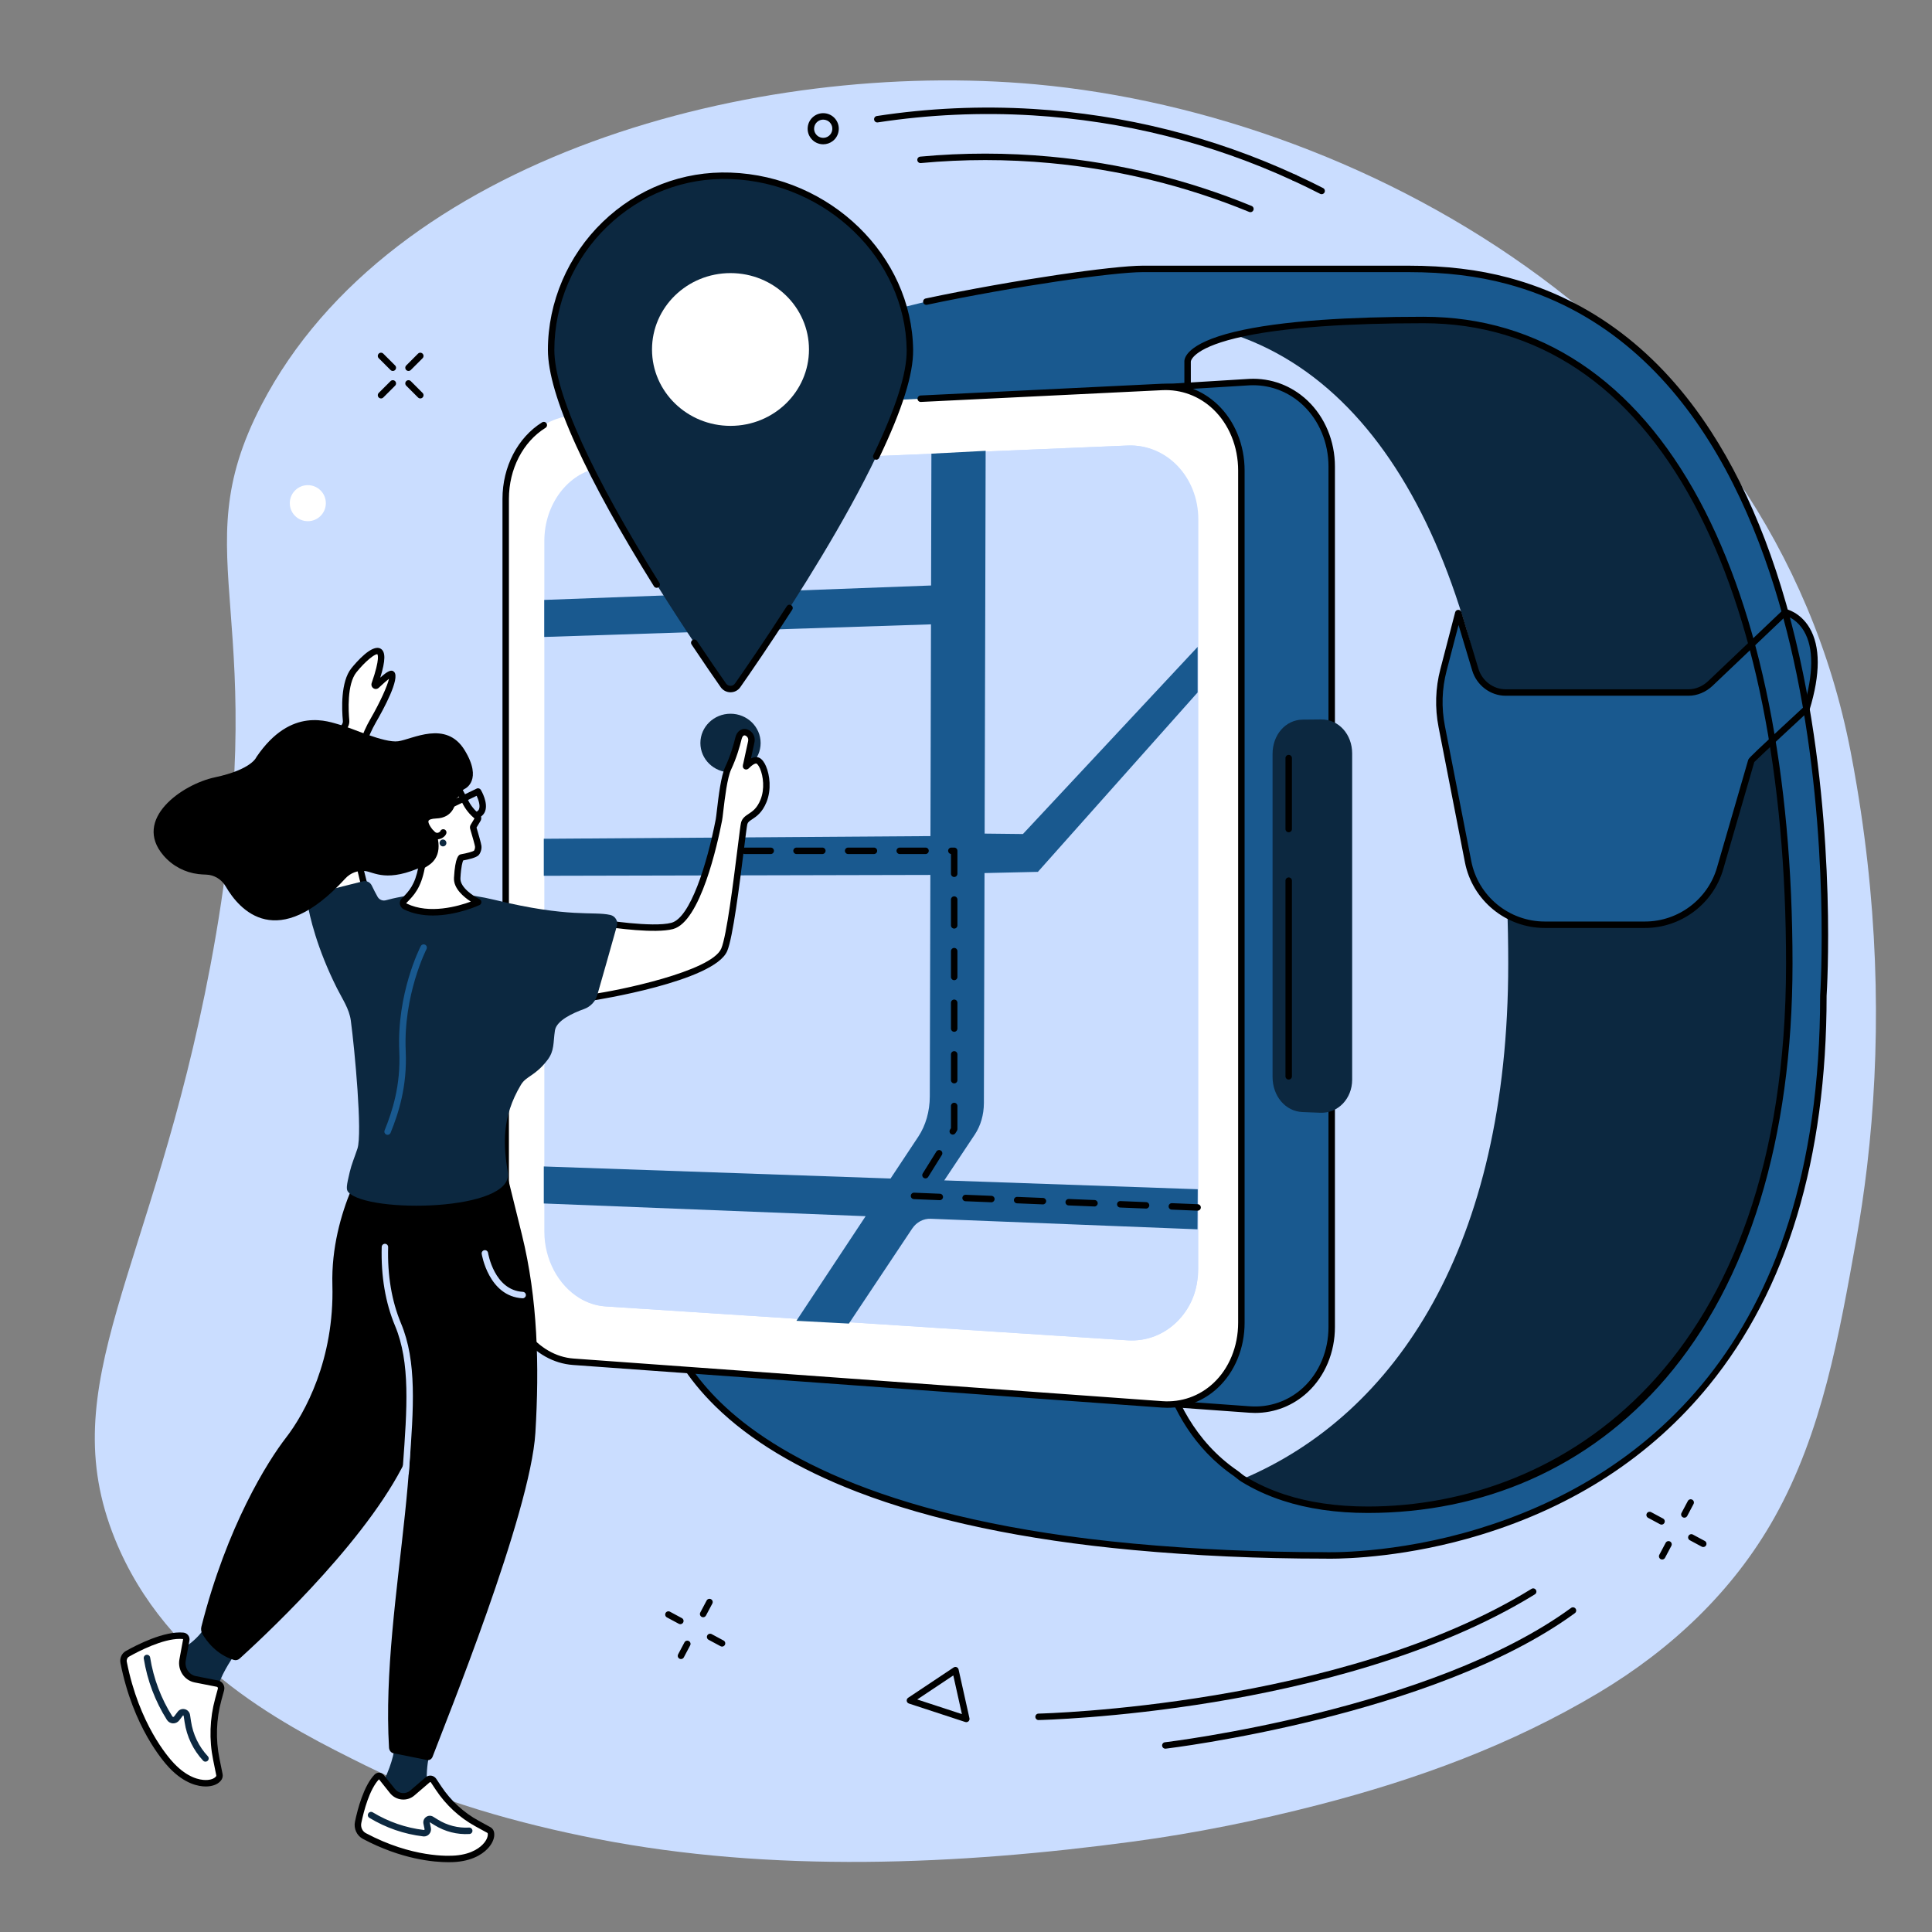 <svg xmlns="http://www.w3.org/2000/svg" xmlns:xlink="http://www.w3.org/1999/xlink" width="500" zoomAndPan="magnify" viewBox="0 0 375 375" height="500" preserveAspectRatio="xMidYMid meet" version="1.0"><rect x="0" y="0" width="375" height="375" fill="#808080" stroke="none"/><defs><clipPath id="0c327a4973"><path d="M 18 15 L 364.773 15 L 364.773 362 L 18 362 Z M 18 15 " clip-rule="nonzero"/></clipPath></defs><g clip-path="url(#0c327a4973)"><path fill="#caddff" d="M 362.43 226.098 C 362.41 226.266 362.391 226.43 362.371 226.598 C 361.797 231.426 361.102 236.109 360.293 240.629 C 356.98 259.109 353.703 277.98 344.414 294.559 C 336.383 308.883 324.375 320.137 310.379 328.512 C 293.336 338.707 275.051 345.379 255.883 350.328 C 244.109 353.367 232.082 355.812 220.027 357.434 C 185.875 362.023 149.797 363.566 115.816 356.918 C 100.844 353.992 84.789 349.543 71.055 342.734 C 55.973 335.258 32.383 323.566 22.324 298.766 C 10.027 268.426 29.57 247.055 40.832 187.461 C 53.844 118.602 34.961 108.996 50.758 78.586 C 75.879 30.227 146.836 11.426 201.035 16.371 C 266.457 22.344 343.938 66.781 359.215 145.938 C 359.629 148.086 360.016 150.223 360.371 152.344 C 364.926 179.336 364.973 204.238 362.43 226.098 " fill-opacity="1" fill-rule="nonzero"/></g><path fill="#0c2840" d="M 353.914 193.207 C 353.914 263.887 315.586 288.688 287.172 297.359 L 239.855 297.359 L 239.855 286.141 C 240.309 286.453 240.777 286.754 241.258 287.051 C 270.918 274.48 292.746 241.863 292.746 187.059 C 292.746 124.762 274.75 77.051 239.855 65.051 L 239.855 54.406 L 292.688 54.406 C 362.199 73.098 353.914 193.207 353.914 193.207 " fill-opacity="1" fill-rule="nonzero"/><path fill="#19598f" d="M 292.688 54.52 C 286.824 52.941 280.406 52.199 273.379 52.199 L 221.785 52.199 C 215.977 52.199 201.074 54.004 184.152 57.582 C 169.395 60.699 154.605 65.457 140.836 71.609 L 135.09 74.164 C 130.672 76.141 127.785 80.508 127.785 85.344 L 230.508 81.43 L 230.508 70.23 C 230.508 70.23 230.184 67.355 239.738 65.023 C 239.762 65.02 239.809 65.016 239.832 65.004 C 243.633 64.086 249 63.258 256.555 62.719 C 261.945 62.34 268.445 62.113 276.297 62.113 C 323.059 62.113 347.297 114.762 347.297 187.059 C 347.297 259.359 309.309 293.039 265.469 293.039 C 259.109 293.039 253.723 292.168 249.16 290.672 C 246.188 289.703 243.57 288.473 241.258 287.051 C 240.777 286.754 240.309 286.293 239.855 285.984 C 222.668 274.199 223.918 251.277 223.918 251.277 L 128.074 251.277 C 128.074 251.277 127.426 291.68 219.992 300.238 C 231.008 301.258 243.34 301.906 257.148 301.906 C 257.148 301.906 270.441 302.43 287.172 297.32 C 315.586 288.648 353.914 263.922 353.914 193.242 C 353.914 193.242 362.199 73.211 292.688 54.52 " fill-opacity="1" fill-rule="nonzero"/><path fill="#19598f" d="M 346.52 118.832 L 331.984 132.656 C 330.844 133.734 329.336 134.414 327.766 134.414 L 292.234 134.414 C 289.523 134.414 287.141 132.562 286.359 129.973 L 283.059 118.996 L 280.184 130.023 C 279.246 133.621 279.129 137.375 279.84 141.023 L 284.961 167.262 C 286.344 174.379 292.586 179.492 299.84 179.492 L 319.305 179.492 C 326.055 179.492 331.988 175.055 333.867 168.574 L 339.949 147.59 C 339.949 147.59 339.949 147.473 350.637 137.582 C 355.777 120.727 346.52 118.832 346.52 118.832 " fill-opacity="1" fill-rule="nonzero"/><path fill="#000000" d="M 283.102 121.312 L 280.789 130.184 C 279.867 133.715 279.758 137.324 280.453 140.906 L 285.574 167.141 C 286.898 173.934 292.895 178.867 299.84 178.867 L 319.305 178.867 C 325.738 178.867 331.48 174.562 333.266 168.398 L 339.348 147.414 L 339.359 147.418 C 339.555 147.004 340.902 145.742 350.086 137.238 C 352.02 130.816 352.047 125.73 350.16 122.523 C 348.965 120.488 347.352 119.758 346.688 119.531 L 332.414 133.109 C 331.117 134.34 329.422 135.043 327.766 135.043 L 292.234 135.043 C 289.289 135.043 286.629 133.031 285.758 130.152 Z M 319.305 180.117 L 299.84 180.117 C 292.301 180.117 285.781 174.762 284.344 167.379 L 279.227 141.145 C 278.492 137.375 278.609 133.582 279.578 129.867 L 282.449 118.836 C 282.52 118.566 282.766 118.375 283.047 118.371 C 283.312 118.359 283.574 118.547 283.656 118.812 L 286.957 129.793 C 287.668 132.145 289.836 133.789 292.234 133.789 L 327.766 133.789 C 329.105 133.789 330.488 133.211 331.555 132.199 L 346.086 118.379 C 346.234 118.238 346.441 118.176 346.641 118.219 C 346.754 118.242 349.414 118.816 351.219 121.848 C 353.352 125.441 353.359 130.801 351.234 137.766 C 351.203 137.871 351.145 137.969 351.062 138.043 C 342.582 145.891 340.859 147.562 340.508 147.91 L 334.469 168.75 C 332.527 175.445 326.293 180.117 319.305 180.117 " fill-opacity="1" fill-rule="nonzero"/><path fill="#000000" d="M 239.598 64.422 Z M 258.156 302.543 C 257.504 302.543 257.145 302.531 257.125 302.531 C 257.117 302.531 257.113 302.531 257.109 302.531 C 244.43 302.531 231.914 301.969 219.938 300.859 C 198.766 298.902 180.738 295.102 166.355 289.562 C 154.812 285.113 145.566 279.543 138.883 272.996 C 127.414 261.766 127.441 251.691 127.449 251.266 C 127.453 250.922 127.73 250.648 128.074 250.648 L 223.922 250.648 C 224.094 250.648 224.258 250.723 224.375 250.848 C 224.496 250.969 224.555 251.141 224.547 251.312 C 224.535 251.535 223.52 274.02 240.211 285.465 C 240.434 285.617 240.648 285.797 240.859 285.969 C 241.102 286.168 241.355 286.375 241.59 286.516 C 243.953 287.973 246.566 289.168 249.352 290.078 C 254.086 291.629 259.508 292.414 265.473 292.414 C 302.934 292.414 346.672 264.82 346.672 187.059 C 346.672 150.469 340.488 119.594 328.781 97.766 C 316.492 74.852 298.348 62.738 276.301 62.738 C 268.938 62.738 262.312 62.941 256.602 63.344 C 249.809 63.824 244.223 64.586 240.008 65.605 C 239.949 65.625 239.898 65.633 239.863 65.637 C 231.266 67.734 231.137 70.168 231.137 70.191 L 231.141 81.426 C 231.141 81.773 230.855 82.055 230.512 82.055 C 230.164 82.055 229.887 81.773 229.887 81.426 L 229.887 70.254 C 229.84 69.59 230.203 66.703 239.59 64.414 C 239.609 64.41 239.648 64.402 239.668 64.398 C 239.672 64.395 239.684 64.395 239.688 64.395 C 243.973 63.355 249.637 62.582 256.516 62.094 C 262.254 61.691 268.91 61.484 276.301 61.484 C 298.832 61.484 317.367 73.828 329.887 97.176 C 341.688 119.18 347.926 150.262 347.926 187.059 C 347.926 220.949 339.41 248.789 323.301 267.566 C 315.922 276.168 307.074 282.781 297.004 287.219 C 287.301 291.496 276.691 293.664 265.473 293.664 C 259.375 293.664 253.824 292.859 248.965 291.266 C 246.086 290.328 243.383 289.09 240.934 287.582 C 240.625 287.395 240.34 287.16 240.062 286.938 C 239.867 286.773 239.68 286.621 239.504 286.5 C 223.867 275.777 223.246 255.785 223.281 251.902 L 128.73 251.902 C 128.926 254.238 130.293 262.883 139.859 272.199 C 150.215 282.281 172.531 295.223 220.055 299.617 C 231.996 300.719 244.477 301.277 257.148 301.277 C 257.305 301.285 270.562 301.738 286.996 296.719 C 317.238 287.488 353.289 262.043 353.289 193.242 C 353.289 193.227 353.293 193.211 353.293 193.199 C 353.312 192.898 355.281 162.883 348.75 130.988 C 342.746 101.66 328.121 64.691 292.527 55.121 C 286.777 53.574 280.516 52.82 273.383 52.82 L 221.789 52.82 C 216.18 52.82 197.086 55.531 179.93 59.156 C 179.594 59.23 179.262 59.016 179.188 58.676 C 179.117 58.34 179.332 58.008 179.672 57.934 C 196.902 54.289 216.117 51.57 221.789 51.57 L 273.383 51.57 C 280.625 51.57 286.996 52.336 292.855 53.91 C 308.863 58.219 322.07 68.25 332.105 83.738 C 340.113 96.086 346.125 111.906 349.984 130.762 C 356.465 162.445 354.609 192.281 354.543 193.262 C 354.539 224.883 346.848 250.34 331.688 268.93 C 320.543 282.59 305.633 292.34 287.359 297.918 C 273.363 302.195 261.617 302.543 258.156 302.543 " fill-opacity="1" fill-rule="nonzero"/><path fill="#19598f" d="M 125.613 81.352 L 242.516 74.164 C 251.289 73.734 258.484 81.066 258.484 90.547 L 258.484 257.574 C 258.484 267.051 251.312 274.219 242.535 273.582 L 125.496 265.145 C 118 264.602 111.934 257.156 111.934 248.512 L 111.934 96.172 C 111.934 87.527 118.113 81.719 125.613 81.352 " fill-opacity="1" fill-rule="nonzero"/><path fill="#000000" d="M 125.613 81.352 L 125.617 81.352 Z M 243.238 74.773 C 243.008 74.773 242.777 74.777 242.543 74.789 L 125.652 81.977 C 125.648 81.977 125.645 81.977 125.645 81.977 C 118.062 82.348 112.562 88.316 112.562 96.172 L 112.562 248.512 C 112.562 256.824 118.383 264 125.543 264.516 L 242.578 272.961 C 246.445 273.238 250.137 271.938 252.977 269.301 C 256.082 266.41 257.859 262.141 257.859 257.574 L 257.859 90.547 C 257.859 85.984 256.074 81.664 252.961 78.699 C 250.285 76.152 246.855 74.773 243.238 74.773 Z M 243.613 274.25 C 243.238 274.25 242.867 274.234 242.488 274.207 L 125.453 265.766 C 117.652 265.203 111.309 257.465 111.309 248.512 L 111.309 96.172 C 111.309 87.625 117.309 81.133 125.578 80.727 L 242.473 73.539 C 246.703 73.332 250.727 74.844 253.824 77.793 C 257.184 80.996 259.109 85.641 259.109 90.547 L 259.109 257.574 C 259.109 262.484 257.188 267.09 253.828 270.215 C 251.008 272.84 247.414 274.25 243.613 274.25 " fill-opacity="1" fill-rule="nonzero"/><path fill="#ffffff" d="M 240.949 256.73 C 240.949 266.109 234.141 273.211 225.543 272.59 L 111.273 264.316 C 103.914 263.781 98.156 256.414 98.156 247.848 L 98.156 96.824 C 98.156 88.262 103.988 81.031 111.348 80.672 L 225.547 75.109 C 234.145 74.691 240.949 81.949 240.949 91.332 L 240.949 256.73 " fill-opacity="1" fill-rule="nonzero"/><path fill="#000000" d="M 226.578 273.25 C 226.219 273.25 225.859 273.238 225.496 273.211 L 111.227 264.941 C 103.547 264.387 97.531 256.879 97.531 247.848 L 97.531 96.824 C 97.531 90.609 100.477 84.922 105.223 81.977 C 105.516 81.797 105.902 81.887 106.082 82.18 C 106.266 82.473 106.176 82.859 105.883 83.043 C 101.504 85.758 98.781 91.039 98.781 96.824 L 98.781 247.848 C 98.781 256.086 104.406 263.191 111.316 263.691 L 225.586 271.965 C 229.277 272.23 232.801 270.996 235.5 268.48 C 238.566 265.633 240.324 261.348 240.324 256.73 L 240.324 91.332 C 240.324 86.703 238.559 82.371 235.488 79.445 C 232.789 76.871 229.266 75.551 225.574 75.734 L 178.746 78.016 C 178.395 78.035 178.109 77.766 178.09 77.422 C 178.074 77.074 178.34 76.781 178.684 76.766 L 225.516 74.484 C 229.555 74.289 233.398 75.727 236.352 78.539 C 239.672 81.699 241.578 86.363 241.578 91.332 L 241.578 256.73 C 241.578 261.695 239.672 266.312 236.355 269.398 C 233.66 271.906 230.227 273.25 226.578 273.25 " fill-opacity="1" fill-rule="nonzero"/><path fill="#caddff" d="M 105.793 104.973 C 105.793 97.375 111.062 90.996 117.617 90.723 L 218.926 86.484 C 226.445 86.168 232.594 92.586 232.594 100.82 L 232.594 246.133 C 232.594 254.363 226.445 260.641 218.926 260.152 L 117.617 253.574 C 111.062 253.148 105.793 246.648 105.793 239.047 L 105.793 104.973 " fill-opacity="1" fill-rule="nonzero"/><path fill="#0c2840" d="M 262.453 209.562 C 262.453 213.238 259.727 216.113 256.285 215.984 L 252.844 215.852 C 249.434 215.727 247.004 212.676 247.004 209.039 L 247.004 146.32 C 247.004 142.684 249.473 139.707 252.883 139.676 L 256.434 139.641 C 259.871 139.609 262.453 142.562 262.453 146.238 L 262.453 209.562 " fill-opacity="1" fill-rule="nonzero"/><path fill="#000000" d="M 250.133 209.539 C 249.789 209.539 249.508 209.262 249.508 208.914 L 249.508 170.934 C 249.508 170.59 249.789 170.309 250.133 170.309 C 250.48 170.309 250.762 170.59 250.762 170.934 L 250.762 208.914 C 250.762 209.262 250.48 209.539 250.133 209.539 " fill-opacity="1" fill-rule="nonzero"/><path fill="#000000" d="M 250.133 161.543 C 249.789 161.543 249.508 161.266 249.508 160.918 L 249.508 147.148 C 249.508 146.801 249.789 146.52 250.133 146.52 C 250.48 146.52 250.762 146.801 250.762 147.148 L 250.762 160.918 C 250.762 161.266 250.48 161.543 250.133 161.543 " fill-opacity="1" fill-rule="nonzero"/><path fill="#caddff" d="M 232.457 101.875 L 232.457 247.188 C 232.457 254.363 226.309 260.641 218.785 260.152 L 164.934 256.656 L 154.832 255.996 L 117.48 253.57 C 115.672 253.453 113.961 252.875 112.434 251.938 C 108.418 249.477 105.656 244.547 105.656 239.047 L 105.656 104.973 C 105.656 104.531 105.672 104.102 105.711 103.672 C 106.266 96.66 111.301 90.977 117.48 90.723 L 218.785 86.48 C 226.309 86.168 232.457 92.582 232.457 101.875 " fill-opacity="1" fill-rule="nonzero"/><path fill="#19598f" d="M 105.637 123.633 L 180.703 121.184 L 180.648 143.34 L 180.598 162.285 L 105.551 162.805 L 105.551 169.992 L 180.582 169.824 L 180.473 212.84 C 180.465 215.715 179.684 218.441 178.242 220.625 L 172.855 228.75 L 105.551 226.41 L 105.551 233.594 L 168.02 236.062 L 154.828 255.996 L 154.582 256.367 L 164.766 256.906 L 164.934 256.656 L 177.039 238.488 C 177.891 237.215 179.219 236.508 180.66 236.562 L 232.434 238.609 L 232.477 230.828 L 232.457 230.828 L 183.281 229.113 L 189.199 220.23 C 190.344 218.516 190.961 216.383 190.973 214.121 L 191.094 169.461 L 201.453 169.227 L 232.457 134.402 L 232.457 125.566 L 198.551 161.883 L 191.117 161.801 L 191.133 155.516 L 191.23 120.844 L 191.25 113.25 L 191.312 87.504 L 180.785 88.059 L 180.723 113.645 L 105.637 116.445 L 105.637 123.633 " fill-opacity="1" fill-rule="nonzero"/><path fill="#000000" d="M 141.375 163.973 C 141.027 163.973 140.746 163.695 140.746 163.348 L 140.746 158.445 C 140.746 158.098 141.027 157.816 141.375 157.816 C 141.719 157.816 142 158.098 142 158.445 L 142 163.348 C 142 163.695 141.719 163.973 141.375 163.973 Z M 149.598 165.77 L 144.59 165.77 C 144.242 165.77 143.965 165.484 143.965 165.141 C 143.965 164.793 144.242 164.516 144.59 164.516 L 149.598 164.516 C 149.945 164.516 150.223 164.793 150.223 165.141 C 150.223 165.484 149.945 165.77 149.598 165.77 Z M 159.613 165.77 L 154.605 165.77 C 154.258 165.77 153.98 165.484 153.98 165.141 C 153.98 164.793 154.258 164.516 154.605 164.516 L 159.613 164.516 C 159.961 164.516 160.242 164.793 160.242 165.141 C 160.242 165.484 159.961 165.77 159.613 165.77 Z M 169.629 165.77 L 164.621 165.77 C 164.277 165.77 163.996 165.484 163.996 165.141 C 163.996 164.793 164.277 164.516 164.621 164.516 L 169.629 164.516 C 169.977 164.516 170.258 164.793 170.258 165.141 C 170.258 165.484 169.977 165.77 169.629 165.77 Z M 179.648 165.77 L 174.641 165.77 C 174.293 165.77 174.012 165.484 174.012 165.141 C 174.012 164.793 174.293 164.516 174.641 164.516 L 179.648 164.516 C 179.992 164.516 180.273 164.793 180.273 165.141 C 180.273 165.484 179.992 165.77 179.648 165.77 Z M 185.211 170.223 C 184.863 170.223 184.582 169.941 184.582 169.594 L 184.582 165.766 C 184.273 165.727 184.031 165.461 184.031 165.141 C 184.031 164.793 184.309 164.516 184.656 164.516 L 185.211 164.516 C 185.555 164.516 185.836 164.793 185.836 165.141 L 185.836 169.594 C 185.836 169.941 185.555 170.223 185.211 170.223 Z M 185.211 180.238 C 184.863 180.238 184.582 179.957 184.582 179.613 L 184.582 174.602 C 184.582 174.258 184.863 173.977 185.211 173.977 C 185.555 173.977 185.836 174.258 185.836 174.602 L 185.836 179.613 C 185.836 179.957 185.555 180.238 185.211 180.238 Z M 185.211 190.254 C 184.863 190.254 184.582 189.973 184.582 189.629 L 184.582 184.621 C 184.582 184.273 184.863 183.992 185.211 183.992 C 185.555 183.992 185.836 184.273 185.836 184.621 L 185.836 189.629 C 185.836 189.973 185.555 190.254 185.211 190.254 Z M 185.211 200.27 C 184.863 200.27 184.582 199.988 184.582 199.645 L 184.582 194.637 C 184.582 194.289 184.863 194.012 185.211 194.012 C 185.555 194.012 185.836 194.289 185.836 194.637 L 185.836 199.645 C 185.836 199.988 185.555 200.27 185.211 200.27 Z M 185.211 210.285 C 184.863 210.285 184.582 210.008 184.582 209.66 L 184.582 204.652 C 184.582 204.309 184.863 204.027 185.211 204.027 C 185.555 204.027 185.836 204.309 185.836 204.652 L 185.836 209.66 C 185.836 210.008 185.555 210.285 185.211 210.285 Z M 184.93 220.227 C 184.816 220.227 184.703 220.195 184.602 220.129 C 184.309 219.949 184.219 219.559 184.398 219.266 L 184.582 218.973 L 184.582 214.672 C 184.582 214.324 184.863 214.043 185.211 214.043 C 185.555 214.043 185.836 214.324 185.836 214.672 L 185.836 219.152 C 185.836 219.27 185.805 219.383 185.742 219.484 L 185.461 219.93 C 185.344 220.121 185.141 220.227 184.93 220.227 Z M 179.637 228.727 C 179.523 228.727 179.406 228.695 179.305 228.633 C 179.012 228.449 178.922 228.062 179.102 227.77 L 181.75 223.516 C 181.934 223.227 182.32 223.137 182.613 223.316 C 182.906 223.5 182.996 223.887 182.816 224.18 L 180.164 228.43 C 180.047 228.621 179.844 228.727 179.637 228.727 Z M 182.418 232.953 C 182.406 232.953 182.398 232.953 182.391 232.953 L 177.383 232.75 C 177.039 232.738 176.77 232.445 176.785 232.098 C 176.801 231.754 177.086 231.484 177.434 231.5 L 182.441 231.703 C 182.785 231.719 183.055 232.008 183.039 232.355 C 183.027 232.691 182.75 232.953 182.418 232.953 Z M 192.422 233.363 C 192.414 233.363 192.406 233.363 192.398 233.359 L 187.395 233.16 C 187.051 233.145 186.781 232.852 186.793 232.508 C 186.809 232.164 187.094 231.891 187.445 231.906 L 192.449 232.109 C 192.793 232.125 193.062 232.418 193.051 232.762 C 193.035 233.098 192.758 233.363 192.422 233.363 Z M 202.434 233.77 C 202.426 233.77 202.414 233.77 202.406 233.77 L 197.402 233.566 C 197.055 233.551 196.789 233.258 196.801 232.914 C 196.816 232.57 197.102 232.301 197.453 232.316 L 202.457 232.52 C 202.801 232.531 203.07 232.824 203.059 233.168 C 203.043 233.508 202.766 233.77 202.434 233.77 Z M 212.441 234.176 C 212.434 234.176 212.422 234.176 212.414 234.176 L 207.41 233.973 C 207.066 233.961 206.797 233.668 206.809 233.32 C 206.824 232.977 207.117 232.707 207.461 232.723 L 212.465 232.926 C 212.812 232.941 213.078 233.23 213.066 233.574 C 213.051 233.914 212.773 234.176 212.441 234.176 Z M 222.449 234.586 C 222.441 234.586 222.434 234.586 222.422 234.582 L 217.418 234.379 C 217.074 234.363 216.805 234.074 216.82 233.73 C 216.832 233.383 217.125 233.117 217.469 233.129 L 222.473 233.332 C 222.82 233.348 223.086 233.637 223.074 233.984 C 223.062 234.32 222.785 234.586 222.449 234.586 Z M 232.457 234.992 C 232.449 234.992 232.441 234.992 232.43 234.992 L 227.43 234.785 C 227.082 234.773 226.812 234.48 226.828 234.137 C 226.84 233.793 227.133 233.523 227.48 233.535 L 232.48 233.738 C 232.828 233.754 233.094 234.043 233.082 234.391 C 233.07 234.727 232.793 234.992 232.457 234.992 " fill-opacity="1" fill-rule="nonzero"/><path fill="#0c2840" d="M 147.637 144.223 C 147.637 147.367 145.02 149.914 141.793 149.914 C 138.562 149.914 135.945 147.367 135.945 144.223 C 135.945 141.082 138.562 138.535 141.793 138.535 C 145.02 138.535 147.637 141.082 147.637 144.223 " fill-opacity="1" fill-rule="nonzero"/><path fill="#0c2840" d="M 141.793 34.125 C 122.562 34.125 106.973 49.254 106.973 67.914 C 106.973 72.578 109.148 79.105 112.414 86.266 C 120.641 104.32 135.781 126.43 140.41 133.031 C 141.074 133.98 142.508 133.98 143.172 133.035 C 149.637 123.812 176.613 84.34 176.613 67.914 C 176.613 49.254 161.02 34.125 141.793 34.125 " fill-opacity="1" fill-rule="nonzero"/><path fill="#000000" d="M 127.465 114.094 C 127.258 114.094 127.055 113.992 126.934 113.801 C 120.398 103.336 115.32 94.16 111.844 86.527 C 108.195 78.523 106.348 72.262 106.348 67.914 C 106.348 58.656 110.223 49.605 116.977 43.086 C 123.723 36.574 132.539 33.168 141.812 33.5 C 161.129 34.188 177.02 49.621 177.238 67.906 C 177.293 72.629 175.133 79.488 170.641 88.875 C 170.492 89.188 170.117 89.32 169.809 89.172 C 169.492 89.023 169.363 88.648 169.512 88.336 C 173.922 79.125 176.039 72.445 175.984 67.922 C 175.777 50.293 160.43 35.414 141.77 34.75 C 132.844 34.43 124.344 37.715 117.844 43.988 C 111.332 50.273 107.598 58.992 107.598 67.914 C 107.598 72.082 109.41 78.168 112.984 86.008 C 116.438 93.59 121.488 102.719 127.996 113.137 C 128.18 113.43 128.09 113.82 127.797 114 C 127.695 114.066 127.578 114.094 127.465 114.094 Z M 141.793 134.371 C 141.035 134.371 140.328 134.004 139.898 133.395 C 138.648 131.609 136.652 128.723 134.238 125.102 C 134.043 124.816 134.121 124.426 134.41 124.234 C 134.699 124.043 135.086 124.121 135.277 124.41 C 137.688 128.02 139.676 130.895 140.922 132.672 C 141.121 132.957 141.438 133.117 141.793 133.117 C 142.145 133.117 142.461 132.957 142.656 132.676 C 144.539 129.992 148.352 124.469 152.719 117.668 C 152.902 117.379 153.293 117.293 153.582 117.48 C 153.875 117.664 153.957 118.055 153.77 118.344 C 149.391 125.168 145.57 130.703 143.684 133.395 C 143.254 134.008 142.551 134.371 141.793 134.371 " fill-opacity="1" fill-rule="nonzero"/><path fill="#ffffff" d="M 157.023 67.832 C 157.023 76.023 150.203 82.66 141.793 82.66 C 133.379 82.66 126.555 76.023 126.555 67.832 C 126.555 59.648 133.379 53.008 141.793 53.008 C 150.203 53.008 157.023 59.648 157.023 67.832 " fill-opacity="1" fill-rule="nonzero"/><path fill="#0c2840" d="M 47.855 318.129 C 47.855 318.129 41.754 325.285 42.031 329.496 L 41.914 331.117 L 32.297 321.676 L 33.668 321.148 C 35.844 319.695 39.121 318.234 41.133 313.332 L 47.855 318.129 " fill-opacity="1" fill-rule="nonzero"/><path fill="#ffffff" d="M 42.891 327.941 L 42.367 329.852 C 41.332 333.637 41.199 337.633 41.988 341.488 L 42.59 344.453 C 42.648 344.738 42.566 345.031 42.375 345.238 L 42.277 345.344 C 41.184 346.516 37.297 346.902 33.293 342.676 C 30.816 340.066 26.082 333.258 23.996 322.672 C 23.863 322.004 24.164 321.324 24.742 321 C 26.852 319.816 31.996 317.176 35.551 317.508 C 35.945 317.547 36.227 317.918 36.156 318.32 L 35.438 322.195 C 35.117 323.938 36.227 325.621 37.91 325.949 L 42.207 326.793 C 42.715 326.895 43.031 327.426 42.891 327.941 " fill-opacity="1" fill-rule="nonzero"/><path fill="#000000" d="M 34.902 318.105 C 31.543 318.105 26.949 320.477 25.051 321.547 C 24.711 321.738 24.531 322.148 24.609 322.551 C 26.992 334.637 32.641 341.078 33.75 342.246 C 36.43 345.074 38.762 345.5 39.926 345.5 C 39.93 345.5 39.938 345.5 39.945 345.5 C 40.926 345.5 41.555 345.195 41.816 344.914 L 41.918 344.812 C 41.973 344.754 41.996 344.664 41.977 344.582 L 41.375 341.617 C 40.57 337.68 40.707 333.555 41.766 329.688 L 42.289 327.773 C 42.32 327.66 42.281 327.574 42.254 327.527 C 42.23 327.492 42.18 327.426 42.086 327.406 L 37.789 326.562 C 35.77 326.168 34.441 324.16 34.824 322.086 L 35.539 318.207 C 35.543 318.188 35.539 318.168 35.527 318.152 C 35.516 318.141 35.504 318.133 35.492 318.133 C 35.301 318.117 35.102 318.105 34.902 318.105 Z M 39.926 346.754 C 38.559 346.754 35.84 346.277 32.84 343.109 C 31.691 341.895 25.832 335.215 23.383 322.793 C 23.195 321.852 23.621 320.914 24.438 320.453 C 26.551 319.266 31.867 316.539 35.605 316.887 C 35.969 316.922 36.305 317.109 36.523 317.398 C 36.746 317.691 36.836 318.07 36.77 318.434 L 36.055 322.312 C 35.797 323.715 36.68 325.07 38.027 325.336 L 42.328 326.18 C 42.734 326.262 43.098 326.512 43.316 326.871 C 43.547 327.234 43.609 327.688 43.496 328.105 L 42.973 330.016 C 41.965 333.695 41.836 337.621 42.602 341.367 L 43.203 344.328 C 43.301 344.812 43.164 345.309 42.832 345.664 L 42.734 345.77 C 42.156 346.391 41.141 346.75 39.949 346.754 C 39.941 346.754 39.934 346.754 39.926 346.754 " fill-opacity="1" fill-rule="nonzero"/><path fill="#0c2840" d="M 39.883 341.938 C 39.715 341.938 39.547 341.875 39.426 341.742 C 37.5 339.676 36.258 337.09 35.832 334.262 L 35.652 333.066 C 35.645 333.012 35.617 332.98 35.574 332.969 C 35.535 332.957 35.512 332.973 35.492 333 L 34.781 333.934 C 34.492 334.312 34.035 334.523 33.562 334.508 C 33.09 334.484 32.652 334.23 32.395 333.824 C 30.105 330.191 28.594 326.184 27.902 321.914 C 27.852 321.574 28.082 321.25 28.422 321.195 C 28.762 321.141 29.086 321.371 29.141 321.715 C 29.801 325.816 31.254 329.668 33.453 333.156 C 33.508 333.238 33.582 333.254 33.621 333.258 C 33.664 333.254 33.73 333.246 33.785 333.176 L 34.496 332.242 C 34.828 331.809 35.363 331.621 35.887 331.758 C 36.414 331.891 36.809 332.332 36.891 332.879 L 37.07 334.078 C 37.457 336.656 38.59 339.008 40.34 340.887 C 40.578 341.141 40.562 341.535 40.309 341.77 C 40.188 341.883 40.035 341.938 39.883 341.938 " fill-opacity="1" fill-rule="nonzero"/><path fill="#0c2840" d="M 83.395 340.195 C 83.395 340.195 81.855 346.309 83.863 349.695 L 84.43 351.098 L 72.871 348.383 L 73.648 347.16 C 75.035 344.988 76.422 341.344 76.629 338.84 L 83.395 340.195 " fill-opacity="1" fill-rule="nonzero"/><path fill="#ffffff" d="M 84.156 345.621 L 85.125 347.078 C 87.043 349.961 89.609 352.32 92.598 353.953 L 94.895 355.207 C 95.113 355.328 95.262 355.551 95.289 355.805 L 95.305 355.934 C 95.465 357.371 93.531 360.344 88.488 360.777 C 85.453 361.039 78.598 360.559 70.715 356.363 C 69.781 355.867 69.297 354.777 69.516 353.715 C 70.027 351.262 71.168 346.938 73.156 344.871 C 73.402 344.617 73.789 344.648 74.012 344.926 C 74.5 345.539 75.375 346.633 76.172 347.633 C 77.137 348.848 78.875 349.02 80.039 348.016 L 83.016 345.453 C 83.367 345.152 83.898 345.227 84.156 345.621 " fill-opacity="1" fill-rule="nonzero"/><path fill="#000000" d="M 73.559 345.359 C 71.699 347.336 70.613 351.516 70.129 353.844 C 69.965 354.641 70.324 355.449 71.008 355.812 C 80.004 360.598 87.102 360.27 88.434 360.152 C 91.734 359.871 93.316 358.5 93.965 357.707 C 94.555 356.992 94.719 356.344 94.684 356.004 L 94.668 355.875 C 94.664 355.824 94.633 355.781 94.594 355.758 L 92.297 354.5 C 89.23 352.828 86.57 350.379 84.605 347.422 L 83.637 345.965 C 83.602 345.914 83.559 345.898 83.531 345.898 C 83.492 345.891 83.457 345.902 83.426 345.93 L 80.445 348.488 C 79.758 349.086 78.883 349.363 77.984 349.277 C 77.078 349.195 76.258 348.75 75.68 348.023 Z M 87.078 361.453 C 84.195 361.453 77.922 360.906 70.422 356.918 C 69.25 356.293 68.625 354.926 68.902 353.586 C 69.422 351.109 70.602 346.621 72.707 344.438 C 72.945 344.191 73.277 344.059 73.613 344.074 C 73.957 344.09 74.281 344.258 74.5 344.535 L 76.66 347.242 C 77.023 347.699 77.535 347.98 78.102 348.035 C 78.656 348.086 79.199 347.91 79.629 347.543 L 82.609 344.98 C 82.91 344.719 83.309 344.602 83.703 344.652 C 84.098 344.711 84.453 344.938 84.68 345.273 L 85.648 346.73 C 87.5 349.516 90.008 351.824 92.898 353.402 L 95.195 354.66 C 95.594 354.875 95.863 355.281 95.914 355.738 L 95.926 355.867 C 96.016 356.664 95.652 357.625 94.934 358.504 C 94.16 359.445 92.301 361.078 88.543 361.398 C 88.27 361.422 87.773 361.453 87.078 361.453 " fill-opacity="1" fill-rule="nonzero"/><path fill="#0c2840" d="M 82.301 356.453 C 82.246 356.453 82.191 356.449 82.137 356.441 C 78.434 356 74.922 354.789 71.699 352.844 C 71.402 352.664 71.309 352.281 71.488 351.984 C 71.664 351.688 72.051 351.594 72.348 351.773 C 75.418 353.625 78.762 354.781 82.285 355.199 C 82.297 355.199 82.336 355.207 82.371 355.164 C 82.387 355.148 82.422 355.102 82.406 355.027 L 82.191 353.992 C 82.086 353.48 82.289 352.961 82.711 352.668 C 83.125 352.375 83.652 352.359 84.086 352.629 L 84.977 353.18 C 86.812 354.316 88.91 354.852 91.043 354.73 C 91.387 354.715 91.684 354.977 91.703 355.32 C 91.723 355.664 91.457 355.961 91.113 355.98 C 88.723 356.121 86.375 355.52 84.316 354.246 L 83.426 353.695 C 83.426 353.695 83.41 353.703 83.418 353.738 L 83.633 354.773 C 83.727 355.215 83.598 355.68 83.293 356.012 C 83.031 356.297 82.676 356.453 82.301 356.453 " fill-opacity="1" fill-rule="nonzero"/><path fill="#000000" d="M 77.582 222.598 C 77.582 222.598 70.363 240.27 76.633 255.254 C 85.078 275.445 73.793 310.316 75.508 339.199 C 75.539 339.75 75.891 340.207 76.348 340.301 L 82.926 341.621 C 83.367 341.711 83.793 341.438 83.973 340.957 C 86.445 334.375 102.977 293.723 103.918 278.098 C 104.699 265.184 104.387 252.098 101.293 239.605 L 96.473 220.109 L 77.582 222.598 " fill-opacity="1" fill-rule="nonzero"/><path fill="#000000" d="M 72.117 223.312 C 72.117 223.312 64.113 234.949 64.516 249.418 C 64.914 263.879 59.156 274.344 55.523 279.039 C 51.934 283.672 44.051 296.207 39.09 315.738 C 38.969 316.211 39.039 316.73 39.277 317.145 C 40.031 318.43 41.969 321.145 45.387 322.191 C 45.785 322.312 46.203 322.211 46.527 321.918 C 49.832 318.91 69.656 300.812 77.973 284.969 C 87.094 267.59 93.266 236.453 93.266 236.453 C 93.266 236.453 77.793 234.547 72.117 223.312 " fill-opacity="1" fill-rule="nonzero"/><path fill="#caddff" d="M 78.738 286.473 C 78.723 286.473 78.707 286.473 78.691 286.473 C 78.348 286.449 78.086 286.148 78.113 285.805 L 78.203 284.555 C 79.02 273.34 79.668 264.48 76.676 257.332 C 74.805 252.852 73.934 247.703 74.09 242.027 C 74.098 241.68 74.395 241.41 74.73 241.418 C 75.078 241.43 75.348 241.715 75.34 242.059 C 75.188 247.559 76.027 252.535 77.832 256.852 C 80.938 264.273 80.281 273.266 79.453 284.645 L 79.359 285.891 C 79.336 286.223 79.062 286.473 78.738 286.473 " fill-opacity="1" fill-rule="nonzero"/><path fill="#caddff" d="M 101.449 251.996 C 101.438 251.996 101.426 251.996 101.414 251.996 C 94.832 251.629 93.508 243.457 93.496 243.375 C 93.445 243.031 93.68 242.715 94.02 242.66 C 94.359 242.609 94.68 242.844 94.734 243.188 C 94.746 243.258 95.918 250.434 101.484 250.746 C 101.828 250.766 102.094 251.059 102.074 251.406 C 102.055 251.738 101.781 251.996 101.449 251.996 " fill-opacity="1" fill-rule="nonzero"/><path fill="#ffffff" d="M 62.863 181.418 C 61.512 177.992 54.352 161.344 66.965 140.832 C 67.148 140.531 67.203 140.172 67.172 139.832 C 67.012 138.133 66.676 132.609 68.691 130.102 C 71.023 127.199 76.395 122.254 72.738 132.773 C 72.652 133.023 72.914 133.207 73.102 133.027 C 73.844 132.34 75.738 130.527 76.055 130.852 C 76.785 131.613 74.176 136.871 72.438 139.871 C 65.734 151.43 69.309 169.711 72.297 176.121 C 72.297 176.121 63.012 181.793 62.863 181.418 " fill-opacity="1" fill-rule="nonzero"/><path fill="#000000" d="M 75.543 131.199 Z M 73.188 126.98 C 72.699 126.98 70.969 128.27 69.18 130.492 C 67.305 132.82 67.645 138.188 67.793 139.773 C 67.844 140.277 67.734 140.77 67.496 141.16 C 61.988 150.117 56.801 164.223 63.234 180.648 C 64.59 180 68.543 177.672 71.504 175.875 C 68.387 168.664 65.348 150.848 71.895 139.559 C 73.832 136.215 75.215 133.066 75.504 131.75 C 75.094 132.062 74.484 132.594 73.68 133.348 L 73.531 133.488 C 73.234 133.766 72.812 133.809 72.48 133.59 C 72.148 133.375 72.012 132.957 72.145 132.57 C 73.848 127.676 73.27 127.016 73.242 126.988 C 73.227 126.984 73.207 126.98 73.188 126.98 Z M 63.445 181.188 Z M 62.855 182.062 C 62.777 182.062 62.73 182.043 62.684 182.027 L 62.406 181.934 L 62.172 181.375 C 55.391 164.348 60.742 149.75 66.43 140.504 C 66.527 140.344 66.57 140.125 66.547 139.891 C 66.344 137.703 66.094 132.332 68.203 129.707 C 69.109 128.582 72.195 124.977 73.859 125.898 C 74.859 126.453 74.855 128.164 73.809 131.531 C 75.211 130.285 75.965 129.859 76.504 130.418 C 77.707 131.668 74.438 137.664 72.977 140.188 C 66.5 151.359 69.77 169.215 72.867 175.855 L 73.102 176.363 L 72.625 176.656 C 64.738 181.473 63.309 182.059 62.855 182.062 " fill-opacity="1" fill-rule="nonzero"/><path fill="#ffffff" d="M 116.605 179.086 C 116.605 179.086 126.625 180.738 130.477 179.723 C 135.895 178.293 139.301 160.355 139.543 159.121 C 139.781 157.887 140.258 151.406 141.352 149.078 C 142.383 146.887 143.016 144.645 143.348 143.262 C 143.551 142.43 144.117 142.031 144.672 142.125 C 145.16 142.203 146.09 142.812 145.809 144.055 C 145.48 145.488 145.188 146.934 144.918 148.164 C 144.836 148.551 144.68 148.91 144.949 148.641 C 145.582 148.004 146.406 147.383 147.047 147.625 C 148.254 148.078 149.512 152.207 148.199 155.453 C 146.883 158.699 144.809 158.309 144.441 159.84 C 144.074 161.371 142.086 180.812 140.57 184.359 C 138.387 189.461 118.086 193.184 115.012 193.578 C 111.938 193.969 116.605 179.086 116.605 179.086 " fill-opacity="1" fill-rule="nonzero"/><path fill="#000000" d="M 117.043 179.789 C 115.277 185.551 113.992 191.914 114.84 192.93 C 114.863 192.957 114.867 192.965 114.934 192.957 C 119.699 192.344 138.082 188.582 139.996 184.113 C 141.039 181.672 142.359 171.082 143.148 164.754 C 143.523 161.742 143.723 160.148 143.832 159.695 C 144.047 158.805 144.684 158.387 145.297 157.98 C 146.062 157.477 146.934 156.906 147.617 155.215 C 148.457 153.148 148.152 150.645 147.52 149.188 C 147.223 148.512 146.938 148.254 146.828 148.211 C 146.676 148.156 146.199 148.273 145.395 149.082 C 145.004 149.473 144.664 149.371 144.5 149.277 C 144.051 149.016 144.18 148.523 144.25 148.262 C 144.27 148.188 144.293 148.109 144.309 148.027 C 144.406 147.578 144.508 147.098 144.613 146.598 C 144.797 145.738 144.988 144.828 145.199 143.914 C 145.27 143.594 145.234 143.324 145.09 143.113 C 144.926 142.871 144.672 142.758 144.57 142.742 C 144.312 142.695 144.066 142.969 143.957 143.41 C 143.594 144.914 142.941 147.168 141.918 149.344 C 141.148 150.988 140.68 154.988 140.398 157.383 C 140.297 158.262 140.223 158.902 140.156 159.238 L 140.145 159.297 C 139.258 163.879 135.949 178.926 130.633 180.328 C 127.176 181.242 119.211 180.121 117.043 179.789 Z M 114.898 194.207 C 114.496 194.207 114.141 194.043 113.879 193.734 C 112.133 191.648 115.348 181.008 116.012 178.898 L 116.172 178.379 L 116.711 178.469 C 116.809 178.484 126.637 180.086 130.316 179.117 C 133.98 178.152 137.242 167.707 138.918 159.059 L 138.93 159 C 138.984 158.707 139.062 158.059 139.156 157.234 C 139.465 154.609 139.926 150.641 140.785 148.812 C 141.766 146.73 142.391 144.562 142.742 143.117 C 143.008 142.016 143.844 141.355 144.773 141.504 C 145.16 141.57 145.746 141.844 146.129 142.41 C 146.367 142.766 146.609 143.359 146.418 144.195 C 146.211 145.098 146.02 146.004 145.84 146.859 C 145.812 146.98 145.789 147.102 145.762 147.223 C 146.316 146.93 146.816 146.871 147.27 147.039 C 147.938 147.293 148.398 148.074 148.664 148.688 C 149.426 150.43 149.758 153.27 148.777 155.688 C 147.945 157.738 146.812 158.484 145.984 159.027 C 145.422 159.398 145.145 159.594 145.051 159.988 C 144.953 160.398 144.691 162.488 144.391 164.91 C 143.543 171.715 142.258 182 141.145 184.605 C 138.613 190.523 115.324 194.168 115.09 194.195 C 115.027 194.207 114.961 194.207 114.898 194.207 " fill-opacity="1" fill-rule="nonzero"/><path fill="#0c2840" d="M 74.91 174.738 C 74.293 174.91 73.645 174.652 73.312 174.109 C 73.016 173.621 72.531 172.648 72.156 171.875 C 71.844 171.23 71.121 170.891 70.426 171.066 L 60.773 173.492 C 60.008 173.684 59.52 174.438 59.652 175.219 C 60.105 177.855 61.492 184.023 65.418 191.844 C 66.453 193.906 67.789 195.809 68.094 198.098 C 68.844 203.699 70.367 219.977 69.379 222.949 C 68.82 224.637 68.242 225.961 67.883 227.488 C 67.258 230.141 67.133 230.867 67.613 231.398 C 71.367 235.559 99.801 235.137 98.566 227.566 C 97.719 222.379 97.301 216.914 101.121 210.547 C 102.152 208.824 103.867 208.887 106.258 205.75 C 107.645 203.934 107.348 202.43 107.711 200.02 C 108 198.086 111.203 196.625 113.363 195.852 C 114.609 195.406 115.57 194.398 115.934 193.129 C 116.922 189.676 118.867 182.883 119.738 179.711 C 120 178.766 119.41 177.805 118.453 177.59 C 115.09 176.836 110.586 178.211 96.008 174.664 C 85.844 172.191 77.664 173.969 74.91 174.738 " fill-opacity="1" fill-rule="nonzero"/><path fill="#19598f" d="M 75.234 220.27 C 75.156 220.27 75.074 220.254 75 220.223 C 74.676 220.094 74.523 219.727 74.652 219.406 C 76.137 215.746 77.801 210.695 77.5 204.066 C 76.992 192.863 81.48 184.012 81.672 183.641 C 81.828 183.336 82.207 183.215 82.516 183.371 C 82.824 183.527 82.941 183.906 82.785 184.215 C 82.738 184.305 78.258 193.156 78.75 204.012 C 79.062 210.879 77.344 216.098 75.812 219.879 C 75.715 220.121 75.48 220.27 75.234 220.27 " fill-opacity="1" fill-rule="nonzero"/><path fill="#000000" d="M 90.262 153.086 C 90.262 153.086 93.758 151.438 90.176 145.594 C 86.566 139.707 80.02 143.508 77.281 143.879 C 74.543 144.25 68.184 141.262 66.031 140.695 C 63.883 140.129 56.527 136.961 49.762 146.957 C 49.762 146.957 48.898 149.355 41.68 150.887 C 35.398 152.223 25.652 158.984 31.738 166.059 C 33.496 168.098 35.91 169.348 38.477 169.656 C 38.945 169.711 39.445 169.746 39.984 169.762 C 41.539 169.797 42.992 170.652 43.816 172.066 C 46.496 176.68 53.809 184.949 67.031 170.512 C 68.031 169.422 69.453 168.898 70.883 169.07 C 72.645 169.285 75.133 171.402 82.281 168.07 C 86.867 165.934 86.781 160.238 87.316 157.477 C 87.941 154.234 90.262 153.086 90.262 153.086 " fill-opacity="1" fill-rule="nonzero"/><path fill="#ffffff" d="M 89.254 153.602 C 89.254 153.602 89.82 154.684 90.078 155.156 C 90.324 155.605 90.926 157.141 92.633 158.48 C 92.797 158.609 92.836 158.844 92.727 159.023 L 91.902 160.395 C 91.848 160.492 91.832 160.602 91.863 160.711 C 92.059 161.363 92.766 163.777 92.824 164.246 C 92.895 164.793 92.621 165.379 92.449 165.555 C 91.996 166.02 89.559 166.434 89.559 166.434 C 89.559 166.434 88.949 166.688 88.742 170.426 C 88.594 173.059 92.812 175.098 92.812 175.098 C 92.812 175.098 84.715 178.891 78.672 175.949 C 78.23 175.734 78.07 175.203 78.41 174.852 C 79.754 173.461 81.09 172.234 81.832 168.395 C 81.875 168.164 82.008 167.965 82.207 167.84 C 83.02 167.332 85.285 166.281 84.23 162.348 C 84.203 162.246 84.148 162.152 84.074 162.082 C 83.465 161.461 80.617 158.383 84.645 158.238 C 87.301 158.148 87.793 156.113 87.883 155.203 C 87.91 154.906 88.059 154.633 88.285 154.434 L 89.254 153.602 " fill-opacity="1" fill-rule="nonzero"/><path fill="#000000" d="M 89.066 154.59 L 88.695 154.91 C 88.586 155.004 88.516 155.133 88.504 155.262 C 88.426 156.082 87.918 158.754 84.664 158.867 C 83.688 158.902 83.258 159.125 83.176 159.32 C 83.023 159.715 83.598 160.711 84.52 161.637 C 84.672 161.789 84.777 161.977 84.836 162.184 C 85.945 166.324 83.672 167.688 82.703 168.27 L 82.539 168.367 C 82.492 168.398 82.457 168.449 82.445 168.512 C 81.703 172.363 80.352 173.754 79.043 175.098 L 78.859 175.285 C 78.855 175.305 78.875 175.352 78.945 175.387 C 83.344 177.523 88.988 175.887 91.387 175 C 90.035 174.125 88 172.457 88.117 170.391 C 88.344 166.258 89.078 165.957 89.32 165.855 C 89.363 165.84 89.406 165.824 89.453 165.82 C 90.598 165.621 91.793 165.293 92.008 165.109 C 92.074 165.031 92.242 164.641 92.203 164.324 C 92.172 164.055 91.793 162.672 91.262 160.887 C 91.18 160.617 91.219 160.316 91.367 160.074 L 92.098 158.855 C 90.602 157.625 89.926 156.254 89.633 155.656 C 89.59 155.578 89.559 155.508 89.527 155.457 C 89.41 155.238 89.23 154.898 89.066 154.59 Z M 84.02 177.699 C 82.145 177.699 80.195 177.387 78.398 176.512 C 77.988 176.312 77.695 175.938 77.621 175.508 C 77.551 175.109 77.676 174.711 77.961 174.414 L 78.145 174.227 C 79.379 172.957 80.547 171.758 81.215 168.273 C 81.293 167.875 81.535 167.52 81.875 167.305 L 82.059 167.195 C 82.969 166.652 84.492 165.738 83.625 162.512 C 82.812 161.695 81.516 160.121 82.016 158.859 C 82.32 158.082 83.199 157.664 84.621 157.617 C 86.613 157.547 87.152 156.234 87.258 155.145 C 87.301 154.688 87.523 154.27 87.879 153.961 L 88.844 153.125 C 88.988 153 89.184 152.949 89.371 152.988 C 89.559 153.023 89.719 153.141 89.809 153.312 C 89.809 153.312 90.371 154.387 90.629 154.859 C 90.664 154.922 90.703 155.004 90.754 155.105 C 91.043 155.691 91.645 156.906 93.02 157.992 C 93.43 158.312 93.535 158.895 93.266 159.344 L 92.492 160.629 C 92.836 161.793 93.391 163.699 93.445 164.172 C 93.543 164.934 93.176 165.707 92.895 165.992 C 92.422 166.48 90.91 166.828 89.906 167.008 C 89.781 167.273 89.496 168.121 89.367 170.461 C 89.266 172.277 92.016 174.02 93.086 174.535 C 93.301 174.641 93.438 174.863 93.438 175.105 C 93.438 175.348 93.297 175.566 93.078 175.668 C 92.832 175.781 88.656 177.699 84.02 177.699 " fill-opacity="1" fill-rule="nonzero"/><path fill="#000000" d="M 85.41 161.516 Z M 84.852 162.914 C 84.387 162.914 83.801 162.738 83.23 162.086 C 83.004 161.828 83.027 161.434 83.289 161.203 C 83.547 160.977 83.945 161.004 84.172 161.262 C 84.418 161.543 84.664 161.672 84.902 161.656 C 85.164 161.637 85.375 161.457 85.441 161.375 C 85.531 161.105 85.797 160.922 86.094 160.953 C 86.438 160.984 86.691 161.293 86.656 161.637 C 86.613 162.086 86.066 162.617 85.441 162.82 C 85.285 162.867 85.086 162.914 84.852 162.914 " fill-opacity="1" fill-rule="nonzero"/><path fill="#000000" d="M 92.449 158.863 C 92.18 158.863 91.934 158.691 91.852 158.426 C 91.746 158.094 91.934 157.742 92.262 157.641 C 92.758 157.488 92.914 157.223 92.984 157.035 C 93.254 156.328 92.852 155.184 92.516 154.461 L 84.934 158.121 C 84.621 158.273 84.246 158.141 84.098 157.832 C 83.945 157.52 84.078 157.145 84.387 156.992 L 92.516 153.07 C 92.809 152.926 93.16 153.035 93.328 153.312 C 93.477 153.566 94.785 155.844 94.152 157.484 C 93.902 158.137 93.375 158.605 92.633 158.836 C 92.57 158.855 92.508 158.863 92.449 158.863 " fill-opacity="1" fill-rule="nonzero"/><path fill="#0c2840" d="M 86.598 163.375 C 86.465 163.031 86.078 162.859 85.738 162.992 C 85.398 163.129 85.234 163.516 85.367 163.859 C 85.5 164.203 85.887 164.375 86.227 164.238 C 86.566 164.105 86.73 163.719 86.598 163.375 " fill-opacity="1" fill-rule="nonzero"/><path fill="#000000" d="M 159.785 23.219 C 159.398 23.219 159.012 23.344 158.688 23.602 C 158.312 23.895 158.082 24.316 158.027 24.785 C 157.973 25.254 158.105 25.715 158.398 26.086 C 159.004 26.852 160.117 26.98 160.887 26.375 C 161.254 26.082 161.488 25.66 161.543 25.191 C 161.598 24.719 161.469 24.258 161.172 23.887 C 160.824 23.449 160.305 23.219 159.785 23.219 Z M 161.273 26.863 L 161.277 26.863 Z M 159.785 28.008 C 158.895 28.008 158.012 27.617 157.418 26.863 C 156.914 26.23 156.691 25.441 156.785 24.641 C 156.875 23.836 157.277 23.121 157.91 22.617 C 159.215 21.586 161.121 21.805 162.156 23.109 C 162.656 23.742 162.883 24.531 162.785 25.332 C 162.695 26.133 162.297 26.855 161.664 27.355 C 161.109 27.793 160.445 28.008 159.785 28.008 " fill-opacity="1" fill-rule="nonzero"/><path fill="#000000" d="M 140.148 319.602 C 140.047 319.602 139.945 319.574 139.852 319.523 L 137.539 318.281 C 137.234 318.117 137.121 317.738 137.281 317.434 C 137.445 317.129 137.824 317.016 138.133 317.18 L 140.441 318.422 C 140.746 318.586 140.863 318.965 140.699 319.27 C 140.586 319.48 140.371 319.602 140.148 319.602 " fill-opacity="1" fill-rule="nonzero"/><path fill="#000000" d="M 132.051 315.25 C 131.953 315.25 131.852 315.227 131.758 315.176 L 129.445 313.934 C 129.141 313.77 129.027 313.391 129.188 313.086 C 129.352 312.781 129.73 312.664 130.035 312.828 L 132.348 314.074 C 132.652 314.234 132.77 314.613 132.605 314.922 C 132.492 315.129 132.277 315.25 132.051 315.25 " fill-opacity="1" fill-rule="nonzero"/><path fill="#000000" d="M 136.48 313.906 C 136.379 313.906 136.281 313.879 136.188 313.832 C 135.883 313.668 135.766 313.289 135.926 312.984 L 137.156 310.664 C 137.316 310.359 137.695 310.242 138.004 310.406 C 138.309 310.566 138.426 310.945 138.262 311.254 L 137.031 313.57 C 136.922 313.781 136.703 313.906 136.48 313.906 " fill-opacity="1" fill-rule="nonzero"/><path fill="#000000" d="M 132.176 322.023 C 132.078 322.023 131.977 321.996 131.887 321.949 C 131.578 321.789 131.465 321.406 131.625 321.102 L 132.855 318.781 C 133.016 318.477 133.395 318.359 133.699 318.523 C 134.008 318.688 134.121 319.062 133.961 319.367 L 132.73 321.691 C 132.621 321.902 132.402 322.023 132.176 322.023 " fill-opacity="1" fill-rule="nonzero"/><path fill="#000000" d="M 330.598 300.277 C 330.496 300.277 330.398 300.254 330.305 300.203 L 327.992 298.961 C 327.688 298.797 327.57 298.418 327.738 298.113 C 327.898 297.809 328.281 297.691 328.582 297.855 L 330.898 299.098 C 331.203 299.262 331.312 299.641 331.152 299.949 C 331.039 300.156 330.82 300.277 330.598 300.277 " fill-opacity="1" fill-rule="nonzero"/><path fill="#000000" d="M 322.504 295.93 C 322.406 295.93 322.305 295.902 322.211 295.852 L 319.898 294.609 C 319.594 294.449 319.477 294.07 319.641 293.762 C 319.805 293.457 320.188 293.344 320.488 293.508 L 322.801 294.75 C 323.105 294.914 323.223 295.293 323.055 295.598 C 322.945 295.809 322.73 295.93 322.504 295.93 " fill-opacity="1" fill-rule="nonzero"/><path fill="#000000" d="M 326.934 294.582 C 326.832 294.582 326.73 294.559 326.641 294.508 C 326.332 294.348 326.215 293.969 326.379 293.664 L 327.609 291.344 C 327.77 291.039 328.148 290.922 328.453 291.082 C 328.762 291.246 328.879 291.625 328.715 291.93 L 327.488 294.25 C 327.375 294.461 327.156 294.582 326.934 294.582 " fill-opacity="1" fill-rule="nonzero"/><path fill="#000000" d="M 322.625 302.699 C 322.531 302.699 322.43 302.676 322.336 302.629 C 322.031 302.465 321.914 302.086 322.074 301.781 L 323.305 299.461 C 323.465 299.156 323.844 299.039 324.152 299.199 C 324.457 299.363 324.57 299.742 324.41 300.047 L 323.18 302.367 C 323.07 302.578 322.852 302.699 322.625 302.699 " fill-opacity="1" fill-rule="nonzero"/><path fill="#000000" d="M 242.707 41.184 C 242.625 41.184 242.547 41.168 242.469 41.137 C 230.172 36.082 217.164 32.895 203.801 31.652 C 195.449 30.879 187.012 30.875 178.73 31.652 C 178.383 31.68 178.082 31.43 178.051 31.086 C 178.016 30.738 178.27 30.438 178.613 30.402 C 186.973 29.621 195.484 29.621 203.914 30.406 C 217.406 31.66 230.531 34.879 242.941 39.977 C 243.262 40.109 243.414 40.477 243.285 40.793 C 243.184 41.035 242.953 41.184 242.707 41.184 " fill-opacity="1" fill-rule="nonzero"/><path fill="#000000" d="M 256.527 37.688 C 256.43 37.688 256.336 37.664 256.242 37.621 C 254.52 36.738 252.746 35.879 250.984 35.066 C 250.672 34.922 250.535 34.547 250.68 34.234 C 250.82 33.922 251.195 33.781 251.508 33.93 C 253.289 34.746 255.074 35.613 256.816 36.504 C 257.121 36.664 257.242 37.039 257.09 37.348 C 256.977 37.566 256.758 37.688 256.527 37.688 " fill-opacity="1" fill-rule="nonzero"/><path fill="#000000" d="M 251.246 35.125 C 251.16 35.125 251.07 35.105 250.984 35.066 C 235.051 27.73 218.043 23.465 200.445 22.395 C 190.383 21.785 180.266 22.242 170.379 23.758 C 170.039 23.809 169.719 23.578 169.668 23.234 C 169.613 22.891 169.852 22.57 170.191 22.52 C 180.164 20.988 190.371 20.527 200.52 21.145 C 218.273 22.227 235.43 26.527 251.508 33.93 C 251.82 34.074 251.961 34.445 251.816 34.762 C 251.711 34.988 251.484 35.125 251.246 35.125 " fill-opacity="1" fill-rule="nonzero"/><path fill="#000000" d="M 201.586 333.863 C 201.242 333.863 200.965 333.59 200.961 333.25 C 200.953 332.902 201.227 332.617 201.57 332.609 C 202.156 332.598 260.332 331.176 297.262 308.398 C 297.555 308.215 297.938 308.305 298.121 308.602 C 298.301 308.895 298.211 309.281 297.918 309.461 C 278.457 321.465 253.301 327.461 235.625 330.375 C 216.488 333.531 201.742 333.859 201.598 333.859 C 201.59 333.863 201.586 333.863 201.586 333.863 " fill-opacity="1" fill-rule="nonzero"/><path fill="#000000" d="M 226.188 339.418 C 225.875 339.418 225.605 339.184 225.57 338.867 C 225.527 338.523 225.773 338.211 226.121 338.172 C 226.629 338.109 277.754 331.965 304.945 312.098 C 305.223 311.891 305.613 311.957 305.816 312.234 C 306.023 312.516 305.961 312.902 305.684 313.109 C 278.227 333.172 226.781 339.355 226.262 339.414 C 226.238 339.418 226.211 339.418 226.188 339.418 " fill-opacity="1" fill-rule="nonzero"/><path fill="#000000" d="M 178.035 329.867 L 186.707 332.711 L 185.035 325.203 Z M 187.559 334.273 C 187.492 334.273 187.426 334.262 187.363 334.242 L 176.422 330.656 C 176.195 330.582 176.027 330.383 175.996 330.145 C 175.965 329.906 176.07 329.672 176.27 329.539 L 185.098 323.656 C 185.27 323.539 185.488 323.516 185.68 323.594 C 185.871 323.672 186.012 323.84 186.059 324.039 L 188.172 333.512 C 188.219 333.73 188.145 333.961 187.98 334.109 C 187.863 334.215 187.711 334.273 187.559 334.273 " fill-opacity="1" fill-rule="nonzero"/><path fill="#000000" d="M 79.293 72 C 79.133 72 78.973 71.941 78.848 71.82 C 78.605 71.574 78.605 71.18 78.848 70.934 L 81.137 68.645 C 81.383 68.398 81.781 68.398 82.023 68.645 C 82.27 68.891 82.27 69.285 82.023 69.531 L 79.734 71.82 C 79.609 71.941 79.453 72 79.293 72 " fill-opacity="1" fill-rule="nonzero"/><path fill="#000000" d="M 73.957 77.336 C 73.797 77.336 73.637 77.273 73.512 77.152 C 73.27 76.906 73.27 76.512 73.512 76.266 L 75.805 73.977 C 76.047 73.734 76.445 73.734 76.688 73.977 C 76.934 74.223 76.934 74.617 76.688 74.863 L 74.398 77.152 C 74.277 77.273 74.117 77.336 73.957 77.336 " fill-opacity="1" fill-rule="nonzero"/><path fill="#000000" d="M 76.246 72 C 76.086 72 75.926 71.941 75.805 71.82 L 73.512 69.531 C 73.27 69.285 73.27 68.891 73.512 68.645 C 73.758 68.398 74.152 68.398 74.398 68.645 L 76.688 70.934 C 76.934 71.18 76.934 71.574 76.688 71.82 C 76.566 71.941 76.406 72 76.246 72 " fill-opacity="1" fill-rule="nonzero"/><path fill="#000000" d="M 81.582 77.336 C 81.422 77.336 81.262 77.273 81.141 77.152 L 78.848 74.863 C 78.605 74.617 78.605 74.223 78.848 73.977 C 79.094 73.734 79.488 73.734 79.734 73.977 L 82.023 76.266 C 82.27 76.512 82.27 76.906 82.023 77.152 C 81.902 77.273 81.742 77.336 81.582 77.336 " fill-opacity="1" fill-rule="nonzero"/><path fill="#ffffff" d="M 63.246 97.664 C 63.246 99.598 61.68 101.164 59.75 101.164 C 57.816 101.164 56.25 99.598 56.25 97.664 C 56.25 95.734 57.816 94.168 59.75 94.168 C 61.68 94.168 63.246 95.734 63.246 97.664 " fill-opacity="1" fill-rule="nonzero"/></svg>